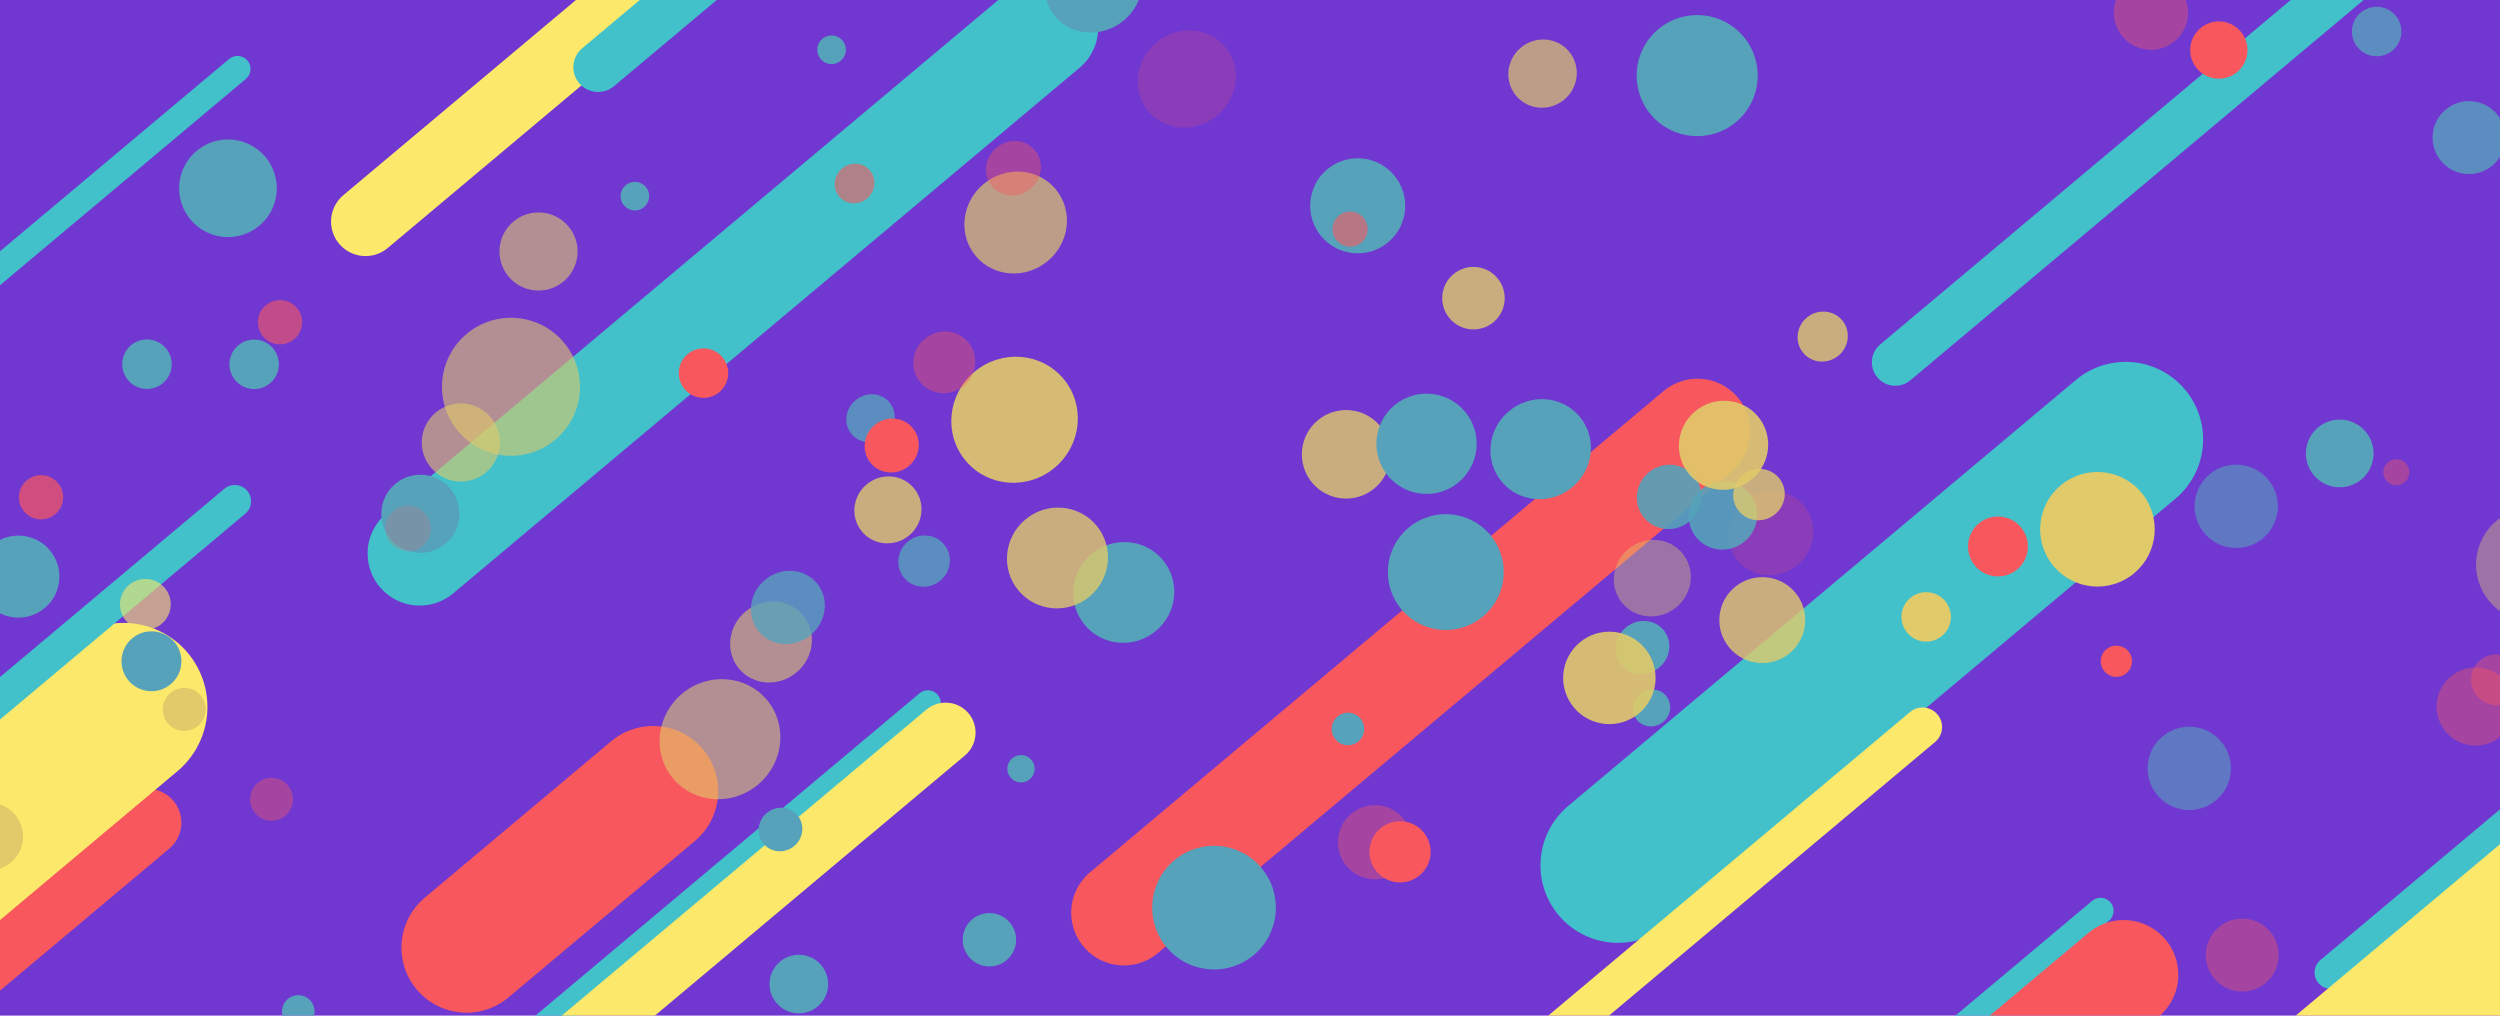 <svg xmlns="http://www.w3.org/2000/svg" xmlns:xlink="http://www.w3.org/1999/xlink" width="1920" height="780" viewBox="0 0 1920 780">
  <defs>
    <clipPath id="clip-home-desktop-banner-1">
      <rect width="1920" height="780"/>
    </clipPath>
  </defs>
  <g id="home-desktop-banner-1" clip-path="url(#clip-home-desktop-banner-1)">
    <rect width="1920" height="780" fill="#7037d1"/>
    <line id="Line_1" data-name="Line 1" x2="509" transform="translate(1242.57 664.587) rotate(-40)" fill="none" stroke="#42c1ca" stroke-linecap="round" stroke-width="119"/>
    <line id="Line_2" data-name="Line 2" x2="509" transform="translate(1086.602 885.533) rotate(-40)" fill="none" stroke="#fce86a" stroke-linecap="round" stroke-width="30"/>
    <line id="Line_7" data-name="Line 7" x2="509" transform="translate(1455.594 278.278) rotate(-40)" fill="none" stroke="#42c1ca" stroke-linecap="round" stroke-width="36"/>
    <line id="Line_11" data-name="Line 11" x2="187" transform="translate(358.3 727.765) rotate(-40)" fill="none" stroke="#f8585d" stroke-linecap="round" stroke-width="100"/>
    <line id="Line_12" data-name="Line 12" x2="628" transform="translate(322.319 425.078) rotate(-40)" fill="none" stroke="#42c1ca" stroke-linecap="round" stroke-width="80"/>
    <line id="Line_13" data-name="Line 13" x2="628" transform="translate(280.738 170.168) rotate(-40)" fill="none" stroke="#fce86a" stroke-linecap="round" stroke-width="53"/>
    <line id="Line_14" data-name="Line 14" x2="628" transform="translate(459.333 51.64) rotate(-40)" fill="none" stroke="#42c1ca" stroke-linecap="round" stroke-width="38"/>
    <line id="Line_15" data-name="Line 15" x2="628" transform="translate(-298.684 456.634) rotate(-40)" fill="none" stroke="#42c1ca" stroke-linecap="round" stroke-width="20"/>
    <line id="Line_18" data-name="Line 18" x2="628" transform="translate(-367.781 1035.471) rotate(-40)" fill="none" stroke="#f8585d" stroke-linecap="round" stroke-width="52"/>
    <line id="Line_17" data-name="Line 17" x2="628" transform="translate(-386.264 946.547) rotate(-40)" fill="none" stroke="#fce86a" stroke-linecap="round" stroke-width="129"/>
    <line id="Line_8" data-name="Line 8" x2="575" transform="translate(863.19 700.956) rotate(-40)" fill="none" stroke="#f8585d" stroke-linecap="round" stroke-width="81"/>
    <line id="Line_3" data-name="Line 3" x2="509" transform="translate(1223.313 1026.678) rotate(-40)" fill="none" stroke="#42c1ca" stroke-linecap="round" stroke-width="20"/>
    <line id="Line_5" data-name="Line 5" x2="509" transform="translate(1790.082 746.913) rotate(-40)" fill="none" stroke="#42c1ca" stroke-linecap="round" stroke-width="25"/>
    <line id="Line_4" data-name="Line 4" x2="509" transform="translate(1241.021 1075.785) rotate(-40)" fill="none" stroke="#f8585d" stroke-linecap="round" stroke-width="84"/>
    <circle id="Ellipse_91" data-name="Ellipse 91" cx="19" cy="19" r="19" transform="translate(1452.537 471.434) rotate(-40)" fill="#e0ca6a"/>
    <circle id="Ellipse_107" data-name="Ellipse 107" cx="33" cy="33" r="33" transform="translate(1306.96 472.184) rotate(-40)" fill="#e0ca6a" opacity="0.8"/>
    <circle id="Ellipse_94" data-name="Ellipse 94" cx="12" cy="12" r="12" transform="translate(1608.477 506.371) rotate(-40)" fill="#f8585d"/>
    <circle id="Ellipse_95" data-name="Ellipse 95" cx="32" cy="32" r="32" transform="translate(1636.275 586.172) rotate(-40)" fill="#56a2bb" opacity="0.6"/>
    <circle id="Ellipse_99" data-name="Ellipse 99" cx="28" cy="28" r="28" transform="translate(1682.601 730.057) rotate(-40)" fill="#f8585d" opacity="0.4"/>
    <circle id="Ellipse_100" data-name="Ellipse 100" cx="30" cy="30" r="30" transform="translate(1859.029 538.938) rotate(-40)" fill="#f8585d" opacity="0.4"/>
    <circle id="Ellipse_96" data-name="Ellipse 96" cx="32" cy="32" r="32" transform="translate(1672.339 384.903) rotate(-40)" fill="#56a2bb" opacity="0.6"/>
    <circle id="Ellipse_97" data-name="Ellipse 97" cx="26" cy="26" r="26" transform="translate(1760.294 345.04) rotate(-40)" fill="#56a2bb"/>
    <circle id="Ellipse_103" data-name="Ellipse 103" cx="28" cy="28" r="28" transform="translate(1856.779 102.21) rotate(-40)" fill="#56a2bb" opacity="0.8"/>
    <circle id="Ellipse_104" data-name="Ellipse 104" cx="19" cy="19" r="19" transform="translate(1798.505 21.872) rotate(-40)" fill="#56a2bb" opacity="0.8"/>
    <circle id="Ellipse_105" data-name="Ellipse 105" cx="22" cy="22" r="22" transform="translate(1673.075 35.741) rotate(-40)" fill="#f8585d"/>
    <circle id="Ellipse_106" data-name="Ellipse 106" cx="28.5" cy="28.5" r="28.5" transform="translate(1611.773 6.245) rotate(-40)" fill="#f8585d" opacity="0.4"/>
    <circle id="Ellipse_118" data-name="Ellipse 118" cx="46.5" cy="46.5" r="46.5" transform="translate(1237.932 52.326) rotate(-40)" fill="#56a2bb"/>
    <circle id="Ellipse_98" data-name="Ellipse 98" cx="10" cy="10" r="10" transform="translate(1826.289 361.461) rotate(-40)" fill="#f8585d" opacity="0.4"/>
    <circle id="Ellipse_92" data-name="Ellipse 92" cx="23" cy="23" r="23" transform="translate(1502.03 416.85) rotate(-40)" fill="#f8585d"/>
    <circle id="Ellipse_93" data-name="Ellipse 93" cx="44" cy="44" r="44" transform="translate(1548.838 401.07) rotate(-40)" fill="#e0ca6a"/>
    <circle id="Ellipse_101" data-name="Ellipse 101" cx="19.5" cy="19.5" r="19.5" transform="translate(1889.82 519.628) rotate(-40)" fill="#f8585d" opacity="0.4"/>
    <circle id="Ellipse_102" data-name="Ellipse 102" cx="44" cy="44" r="44" transform="translate(1883.62 428.231) rotate(-40)" fill="#e0ca6a" opacity="0.4"/>
    <ellipse id="Ellipse_109" data-name="Ellipse 109" cx="14.5" cy="14" rx="14.5" ry="14" transform="translate(1248.301 542.291) rotate(-40)" fill="#56a2bb"/>
    <ellipse id="Ellipse_110" data-name="Ellipse 110" cx="21" cy="20" rx="21" ry="20" transform="translate(1232.521 495.483) rotate(-40)" fill="#56a2bb"/>
    <ellipse id="Ellipse_111" data-name="Ellipse 111" cx="30" cy="29" rx="30" ry="29" transform="translate(1227.343 441.085) rotate(-40)" fill="#e0ca6a" opacity="0.4"/>
    <ellipse id="Ellipse_123" data-name="Ellipse 123" cx="39" cy="38" rx="39" ry="38" transform="translate(1128.927 340.909) rotate(-40)" fill="#56a2bb"/>
    <ellipse id="Ellipse_112" data-name="Ellipse 112" cx="33" cy="32" rx="33" ry="32" transform="translate(1314.162 406.092) rotate(-40)" fill="#f8585d" opacity="0.2"/>
    <ellipse id="Ellipse_114" data-name="Ellipse 114" cx="26.5" cy="26" rx="26.5" ry="26" transform="translate(1286.206 392.999) rotate(-40)" fill="#56a2bb" opacity="0.9"/>
    <ellipse id="Ellipse_115" data-name="Ellipse 115" cx="25" cy="24.5" rx="25" ry="24.5" transform="translate(1246.979 378.92) rotate(-40)" fill="#56a2bb" opacity="0.9"/>
    <ellipse id="Ellipse_117" data-name="Ellipse 117" cx="19.5" cy="19" rx="19.5" ry="19" transform="translate(1372.68 256.473) rotate(-40)" fill="#e0ca6a" opacity="0.8"/>
    <ellipse id="Ellipse_119" data-name="Ellipse 119" cx="26.5" cy="26" rx="26.5" ry="26" transform="translate(1147.669 53.657) rotate(-40)" fill="#e0ca6a" opacity="0.7"/>
    <circle id="Ellipse_120" data-name="Ellipse 120" cx="24" cy="24" r="24" transform="translate(1097.808 226.037) rotate(-40)" fill="#e0ca6a" opacity="0.8"/>
    <circle id="Ellipse_124" data-name="Ellipse 124" cx="34" cy="34" r="34" transform="translate(985.921 344.723) rotate(-40)" fill="#e0ca6a" opacity="0.8"/>
    <circle id="Ellipse_127" data-name="Ellipse 127" cx="12.5" cy="12.5" r="12.5" transform="translate(1017.631 558.311) rotate(-40)" fill="#56a2bb"/>
    <circle id="Ellipse_132" data-name="Ellipse 132" cx="10.5" cy="10.5" r="10.5" transform="translate(769.343 589.114) rotate(-40)" fill="#56a2bb"/>
    <circle id="Ellipse_131" data-name="Ellipse 131" cx="20.5" cy="20.5" r="20.5" transform="translate(730.989 719.202) rotate(-40)" fill="#56a2bb"/>
    <circle id="Ellipse_133" data-name="Ellipse 133" cx="22.5" cy="22.5" r="22.5" transform="translate(581.812 752.998) rotate(-40)" fill="#56a2bb"/>
    <ellipse id="Ellipse_135" data-name="Ellipse 135" cx="47" cy="45.5" rx="47" ry="45.5" transform="translate(487.7 563.054) rotate(-40)" fill="#e0ca6a" opacity="0.6"/>
    <ellipse id="Ellipse_136" data-name="Ellipse 136" cx="32" cy="30.5" rx="32" ry="30.5" transform="translate(548.015 490.252) rotate(-40)" fill="#e0ca6a" opacity="0.6"/>
    <ellipse id="Ellipse_137" data-name="Ellipse 137" cx="29" cy="27.5" rx="29" ry="27.5" transform="translate(565.211 464.073) rotate(-40)" fill="#56a2bb" opacity="0.8"/>
    <ellipse id="Ellipse_138" data-name="Ellipse 138" cx="20" cy="19.5" rx="20" ry="19.5" transform="translate(681.861 428.852) rotate(-40)" fill="#56a2bb" opacity="0.8"/>
    <ellipse id="Ellipse_142" data-name="Ellipse 142" cx="40" cy="38.5" rx="40" ry="38.5" transform="translate(724.634 167.126) rotate(-40)" fill="#e0ca6a" opacity="0.7"/>
    <ellipse id="Ellipse_144" data-name="Ellipse 144" cx="38.5" cy="36.5" rx="38.5" ry="36.5" transform="translate(858.445 57.455) rotate(-40)" fill="#f8585d" opacity="0.2"/>
    <ellipse id="Ellipse_170" data-name="Ellipse 170" cx="38.5" cy="36.5" rx="38.5" ry="36.5" transform="translate(786.753 -15.539) rotate(-40)" fill="#56a2bb"/>
    <ellipse id="Ellipse_141" data-name="Ellipse 141" cx="19" cy="18" rx="19" ry="18" transform="translate(642.439 319.641) rotate(-40)" fill="#56a2bb" opacity="0.8"/>
    <circle id="Ellipse_149" data-name="Ellipse 149" cx="19" cy="19" r="19" transform="translate(513.514 284.228) rotate(-40)" fill="#f8585d"/>
    <circle id="Ellipse_153" data-name="Ellipse 153" cx="30" cy="30" r="30" transform="translate(371.326 189.451) rotate(-40)" fill="#e0ca6a" opacity="0.6"/>
    <circle id="Ellipse_158" data-name="Ellipse 158" cx="37.5" cy="37.5" r="37.5" transform="translate(122.253 139.977) rotate(-40)" fill="#56a2bb"/>
    <circle id="Ellipse_159" data-name="Ellipse 159" cx="19" cy="19" r="19" transform="translate(86.101 277.356) rotate(-40)" fill="#56a2bb"/>
    <circle id="Ellipse_160" data-name="Ellipse 160" cx="19" cy="19" r="19" transform="translate(168.429 277.461) rotate(-40)" fill="#56a2bb"/>
    <circle id="Ellipse_161" data-name="Ellipse 161" cx="17" cy="17" r="17" transform="translate(191.111 245.374) rotate(-40)" fill="#f8585d" opacity="0.6"/>
    <circle id="Ellipse_162" data-name="Ellipse 162" cx="17" cy="17" r="17" transform="translate(7.577 379.797) rotate(-40)" fill="#f8585d" opacity="0.7"/>
    <circle id="Ellipse_165" data-name="Ellipse 165" cx="16.5" cy="16.5" r="16.5" transform="translate(118.243 542.797) rotate(-40)" fill="#e0ca6a"/>
    <circle id="Ellipse_167" data-name="Ellipse 167" cx="16.5" cy="16.5" r="16.5" transform="translate(185.313 611.838) rotate(-40)" fill="#f8585d" opacity="0.4"/>
    <circle id="Ellipse_169" data-name="Ellipse 169" cx="12.5" cy="12.5" r="12.5" transform="translate(211.475 775.253) rotate(-40)" fill="#56a2bb"/>
    <circle id="Ellipse_168" data-name="Ellipse 168" cx="26" cy="26" r="26" transform="translate(-44.934 639.251) rotate(-40)" fill="#e0ca6a"/>
    <circle id="Ellipse_166" data-name="Ellipse 166" cx="23" cy="23" r="23" transform="translate(83.928 505.014) rotate(-40)" fill="#56a2bb"/>
    <circle id="Ellipse_163" data-name="Ellipse 163" cx="31.5" cy="31.5" r="31.5" transform="translate(-30.25 438.95) rotate(-40)" fill="#56a2bb"/>
    <circle id="Ellipse_154" data-name="Ellipse 154" cx="30" cy="30" r="30" transform="translate(311.646 336.128) rotate(-40)" fill="#e0ca6a" opacity="0.6"/>
    <circle id="Ellipse_155" data-name="Ellipse 155" cx="53" cy="53" r="53" transform="translate(317.765 290.526) rotate(-40)" fill="#e0ca6a" opacity="0.6"/>
    <ellipse id="Ellipse_150" data-name="Ellipse 150" cx="15.5" cy="15" rx="15.5" ry="15" transform="translate(634.786 139.39) rotate(-40)" fill="#f8585d" opacity="0.6"/>
    <ellipse id="Ellipse_139" data-name="Ellipse 139" cx="26" cy="25.5" rx="26" ry="25.5" transform="translate(645.619 388.771) rotate(-40)" fill="#e0ca6a" opacity="0.8"/>
    <ellipse id="Ellipse_145" data-name="Ellipse 145" cx="39" cy="38.5" rx="39" ry="38.5" transform="translate(808.437 450.573) rotate(-40)" fill="#56a2bb"/>
    <circle id="Ellipse_128" data-name="Ellipse 128" cx="23.5" cy="23.5" r="23.5" transform="translate(1042.146 651.311) rotate(-40)" fill="#f8585d"/>
    <circle id="Ellipse_129" data-name="Ellipse 129" cx="28.5" cy="28.5" r="28.5" transform="translate(1015.871 643.333) rotate(-40)" fill="#f8585d" opacity="0.4"/>
    <circle id="Ellipse_130" data-name="Ellipse 130" cx="47.5" cy="47.5" r="47.5" transform="translate(865.461 691.218) rotate(-40)" fill="#56a2bb"/>
    <circle id="Ellipse_125" data-name="Ellipse 125" cx="38.5" cy="38.5" r="38.5" transform="translate(1041.333 336.085) rotate(-40)" fill="#56a2bb"/>
    <circle id="Ellipse_126" data-name="Ellipse 126" cx="44.5" cy="44.5" r="44.5" transform="translate(1047.682 433.884) rotate(-40)" fill="#56a2bb"/>
    <circle id="Ellipse_122" data-name="Ellipse 122" cx="36.5" cy="36.5" r="36.5" transform="translate(991.291 153.545) rotate(-40)" fill="#56a2bb"/>
    <circle id="Ellipse_121" data-name="Ellipse 121" cx="13.5" cy="13.5" r="13.5" transform="translate(1017.865 174.325) rotate(-40)" fill="#f8585d" opacity="0.6"/>
    <ellipse id="Ellipse_143" data-name="Ellipse 143" cx="21.5" cy="20.5" rx="21.5" ry="20.5" transform="translate(748.698 127.352) rotate(-40)" fill="#f8585d" opacity="0.4"/>
    <circle id="Ellipse_151" data-name="Ellipse 151" cx="11" cy="11" r="11" transform="translate(623.17 36.871) rotate(-40)" fill="#56a2bb"/>
    <circle id="Ellipse_152" data-name="Ellipse 152" cx="11" cy="11" r="11" transform="translate(472.083 149.289) rotate(-40)" fill="#56a2bb"/>
    <ellipse id="Ellipse_146" data-name="Ellipse 146" cx="39" cy="38.5" rx="39" ry="38.5" transform="translate(757.516 424.114) rotate(-40)" fill="#e0ca6a" opacity="0.8"/>
    <ellipse id="Ellipse_147" data-name="Ellipse 147" cx="49" cy="48" rx="49" ry="48" transform="translate(710.803 317.104) rotate(-40)" fill="#e0ca6a" opacity="0.9"/>
    <ellipse id="Ellipse_148" data-name="Ellipse 148" cx="24" cy="23.5" rx="24" ry="23.5" transform="translate(691.713 275.685) rotate(-40)" fill="#f8585d" opacity="0.4"/>
    <circle id="Ellipse_157" data-name="Ellipse 157" cx="30" cy="30" r="30" transform="translate(280.591 390.906) rotate(-40)" fill="#56a2bb"/>
    <line id="Line_6" data-name="Line 6" x2="509" transform="translate(1767.595 874.131) rotate(-40)" fill="none" stroke="#fce86a" stroke-linecap="round" stroke-width="150"/>
    <line id="Line_10" data-name="Line 10" x2="509" transform="translate(322.667 867.319) rotate(-40)" fill="none" stroke="#42c1ca" stroke-linecap="round" stroke-width="20"/>
    <line id="Line_9" data-name="Line 9" x2="509" transform="translate(336.316 889.807) rotate(-40)" fill="none" stroke="#fce86a" stroke-linecap="round" stroke-width="46"/>
    <ellipse id="Ellipse_134" data-name="Ellipse 134" cx="17" cy="16.5" rx="17" ry="16.5" transform="translate(575.779 635.352) rotate(-40)" fill="#56a2bb"/>
    <line id="Line_16" data-name="Line 16" x2="628" transform="translate(-300.759 788.643) rotate(-40)" fill="none" stroke="#42c1ca" stroke-linecap="round" stroke-width="25"/>
    <circle id="Ellipse_164" data-name="Ellipse 164" cx="19.5" cy="19.5" r="19.5" transform="translate(84.166 461.737) rotate(-40)" fill="#fce86a" opacity="0.6"/>
    <circle id="Ellipse_156" data-name="Ellipse 156" cx="17.5" cy="17.5" r="17.5" transform="translate(288.701 403.682) rotate(-40)" fill="#f8585d" opacity="0.2"/>
    <ellipse id="Ellipse_113" data-name="Ellipse 113" cx="20" cy="19.5" rx="20" ry="19.5" transform="translate(1323.028 377.765) rotate(-40)" fill="#e0ca6a" opacity="0.8"/>
    <ellipse id="Ellipse_116" data-name="Ellipse 116" cx="34.5" cy="34" rx="34.5" ry="34" transform="translate(1275.392 338.107) rotate(-40)" fill="#e0ca6a" opacity="0.9"/>
    <circle id="Ellipse_108" data-name="Ellipse 108" cx="35.5" cy="35.5" r="35.5" transform="translate(1185.986 516.255) rotate(-40)" fill="#e0ca6a" opacity="0.9"/>
    <ellipse id="Ellipse_140" data-name="Ellipse 140" cx="21" cy="20.5" rx="21" ry="20.5" transform="translate(655.568 339.955) rotate(-40)" fill="#f8585d"/>
  </g>
</svg>
